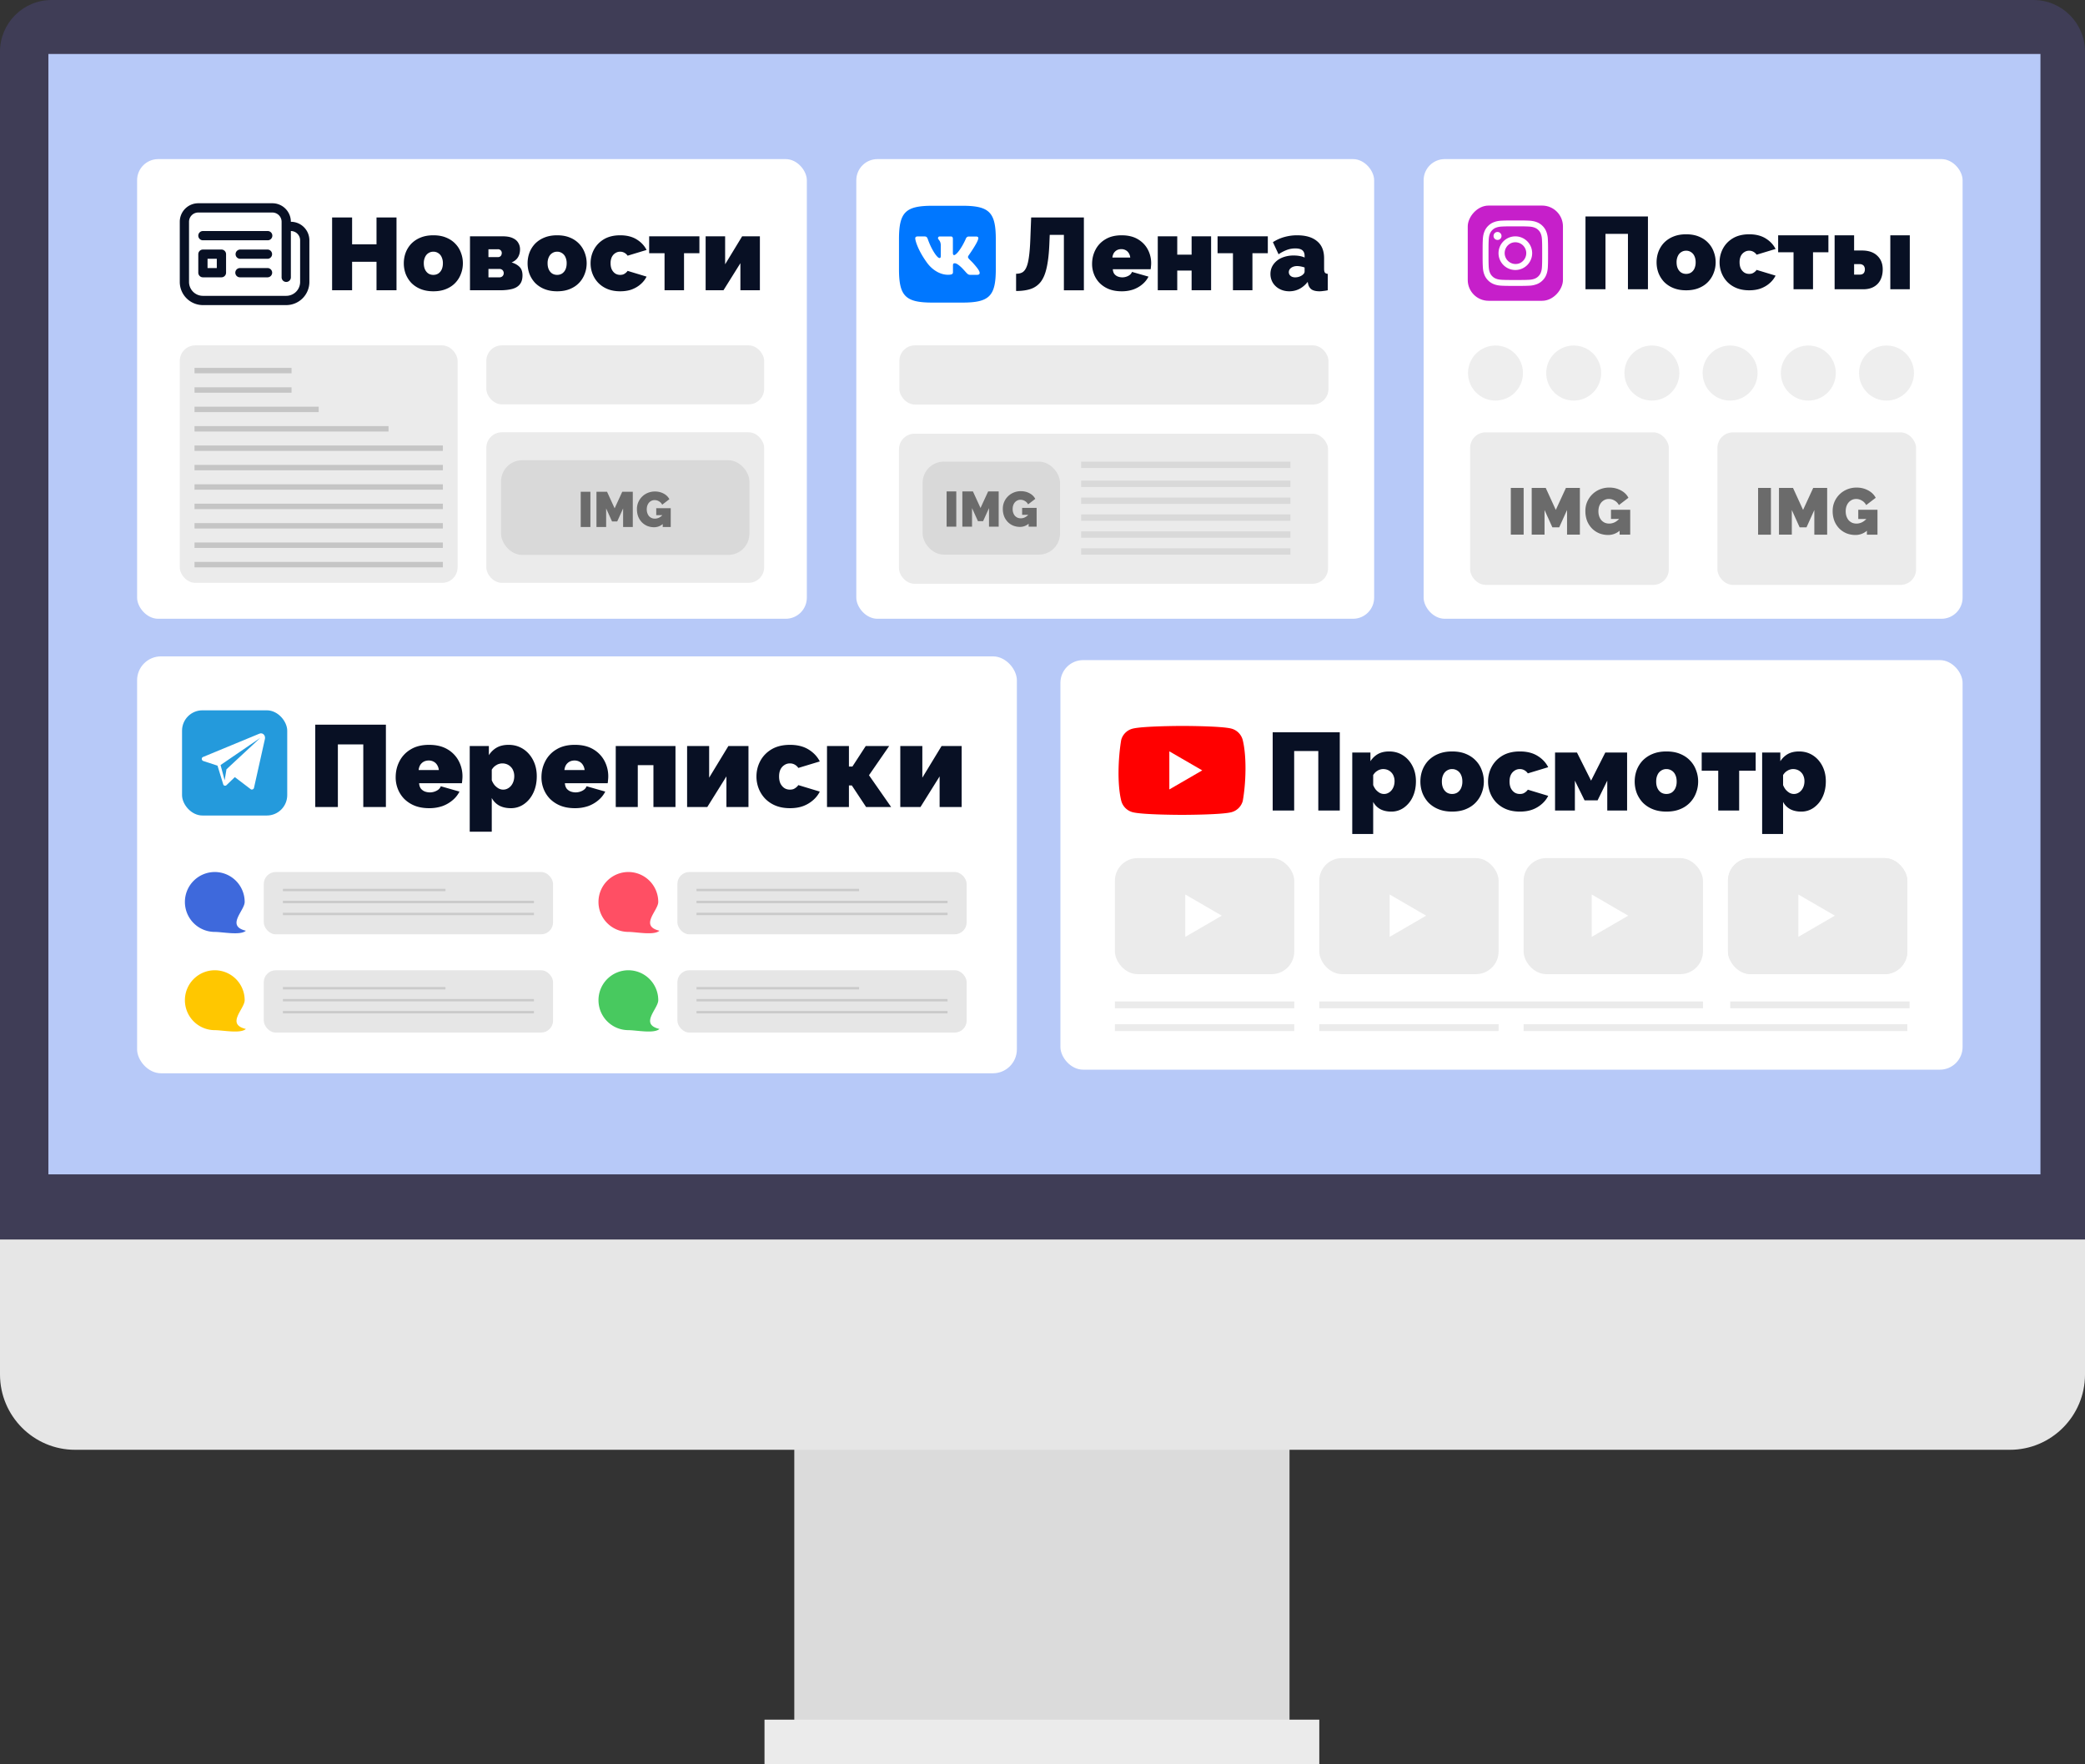 <svg xmlns="http://www.w3.org/2000/svg" width="260" height="220" fill="none"><rect width="100%" height="100%" fill="#333333" stroke="none"/><path fill="#DBDBDB" d="M160.803 175.906H99.049v44.093h61.754v-44.093Z"/><path fill="#EBEBEB" d="M164.517 214.431H95.334V220h69.183v-5.569Z"/><path fill="#E6E6E6" d="M250.642 180.78H9.358c-5.16 0-9.358-4.211-9.358-9.388v-29.135h260v29.135c0 5.177-4.198 9.388-9.358 9.388Z"/><path fill="#3F3D56" d="M260 154.557H0V6.443C0 2.89 2.884 0 6.428 0h247.144C257.116 0 260 2.89 260 6.443v148.114Z"/><path fill="#B7C9F8" d="M254.444 6.73H6.036v139.705h248.408V6.73Z"/><rect width="83.517" height="57.318" x="17.096" y="19.839" fill="#fff" rx="2.636"/><path fill="#081024" d="M25.304 28.808a.577.577 0 0 0 0 1.154h8.08a.577.577 0 1 0 0-1.154h-8.08Zm0 2.309a.577.577 0 0 0-.577.577v2.309a.578.578 0 0 0 .577.577h2.309a.577.577 0 0 0 .577-.577v-2.31a.577.577 0 0 0-.577-.576h-2.31Zm.577 2.308v-1.154h1.154v1.154h-1.154Zm4.04-2.308a.578.578 0 0 0 0 1.154h3.464a.578.578 0 0 0 0-1.154h-3.463Zm0 2.308a.577.577 0 1 0 0 1.155h3.464a.578.578 0 0 0 0-1.155h-3.463Zm-7.503-5.771a2.308 2.308 0 0 1 2.309-2.31h9.235a2.309 2.309 0 0 1 2.309 2.31 2.309 2.309 0 0 1 2.308 2.308v5.195a2.886 2.886 0 0 1-2.886 2.886h-10.39a2.886 2.886 0 0 1-2.885-2.886v-7.503Zm13.275 7.503a.577.577 0 0 1-.577-.577v-6.926a1.154 1.154 0 0 0-1.154-1.155h-9.235a1.154 1.154 0 0 0-1.155 1.155v7.503a1.731 1.731 0 0 0 1.732 1.732h10.39a1.731 1.731 0 0 0 1.731-1.732v-5.195a1.154 1.154 0 0 0-1.154-1.154v5.772a.577.577 0 0 1-.578.577Zm13.751-8.043v9.08h-2.493v-3.555h-3.044v3.555h-2.493v-9.08h2.493v3.35h3.044v-3.35h2.493Zm4.594 9.208c-.596 0-1.125-.094-1.585-.282a3.378 3.378 0 0 1-1.164-.767 3.523 3.523 0 0 1-.704-1.125 3.788 3.788 0 0 1-.23-1.318c0-.46.077-.899.23-1.317a3.35 3.35 0 0 1 .704-1.125 3.38 3.38 0 0 1 1.163-.767c.46-.188.99-.282 1.586-.282.606 0 1.134.094 1.586.282.46.187.844.443 1.151.767a3.1 3.1 0 0 1 .703 1.125c.162.418.243.857.243 1.317 0 .46-.08.9-.243 1.318a3.25 3.25 0 0 1-.703 1.125c-.307.324-.69.58-1.151.767-.452.188-.98.282-1.586.282Zm-1.19-3.492c0 .299.052.559.154.78.103.214.243.38.422.5.18.11.384.166.614.166.23 0 .435-.056.614-.167.18-.119.32-.285.422-.498.102-.222.154-.482.154-.78a1.76 1.76 0 0 0-.154-.768 1.116 1.116 0 0 0-.422-.499 1.08 1.08 0 0 0-.614-.179c-.23 0-.434.06-.614.18-.179.11-.32.277-.422.498a1.76 1.76 0 0 0-.153.767Zm5.759 3.364v-6.727h4.067c.537 0 .963.077 1.279.23.315.145.54.341.677.589.145.238.218.503.218.792 0 .393-.086.725-.256.998-.162.273-.426.49-.793.652.392.111.716.29.972.537.256.248.384.606.384 1.075 0 .468-.111.84-.333 1.112-.213.273-.529.465-.946.576-.418.11-.925.166-1.522.166h-3.747Zm2.302-1.611h1.368a.544.544 0 0 0 .269-.064.435.435 0 0 0 .192-.18.495.495 0 0 0 .076-.28.495.495 0 0 0-.076-.282.434.434 0 0 0-.192-.18.544.544 0 0 0-.269-.063H60.91v1.049Zm0-2.52h1.164A.545.545 0 0 0 62.34 32a.376.376 0 0 0 .166-.179.543.543 0 0 0 .064-.268.444.444 0 0 0-.14-.346.484.484 0 0 0-.358-.128h-1.164v.985Zm8.565 4.259c-.597 0-1.125-.094-1.586-.282a3.378 3.378 0 0 1-1.163-.767 3.524 3.524 0 0 1-.704-1.125 3.79 3.79 0 0 1-.23-1.318c0-.46.077-.899.23-1.317a3.35 3.35 0 0 1 .704-1.125 3.38 3.38 0 0 1 1.163-.767c.46-.188.99-.282 1.586-.282.605 0 1.134.094 1.586.282a3.229 3.229 0 0 1 1.854 1.892c.162.418.243.857.243 1.317 0 .46-.08.9-.243 1.318a3.25 3.25 0 0 1-.703 1.125c-.307.324-.69.58-1.151.767-.452.188-.98.282-1.586.282Zm-1.19-3.492c0 .299.052.559.154.78.103.214.243.38.422.5.18.11.384.166.614.166.23 0 .435-.056.614-.167a1.21 1.21 0 0 0 .422-.498c.102-.222.153-.482.153-.78a1.76 1.76 0 0 0-.153-.768 1.116 1.116 0 0 0-.422-.499 1.08 1.08 0 0 0-.614-.179c-.23 0-.435.06-.614.18-.179.11-.32.277-.422.498a1.76 1.76 0 0 0-.153.767Zm9.058 3.492c-.596 0-1.125-.094-1.585-.282a3.406 3.406 0 0 1-1.151-.767 3.416 3.416 0 0 1-.717-1.125 3.613 3.613 0 0 1-.242-1.318c0-.613.14-1.184.421-1.713.29-.537.708-.968 1.254-1.292.554-.324 1.227-.486 2.02-.486.81 0 1.492.17 2.046.512.555.34.968.78 1.24 1.317l-2.365.716a1.131 1.131 0 0 0-.41-.37 1.062 1.062 0 0 0-.523-.129c-.222 0-.422.06-.602.18-.179.11-.323.272-.434.485a1.793 1.793 0 0 0-.154.78c0 .299.051.559.154.78.11.214.255.38.434.5.18.11.38.166.602.166.136 0 .26-.018.37-.052.111-.042.213-.102.307-.179a1.09 1.09 0 0 0 .256-.268l2.366.716a3.042 3.042 0 0 1-.742.946c-.307.273-.673.49-1.1.653-.417.153-.9.23-1.445.23Zm5.527-.128v-4.617H80.95v-2.11h6.266v2.11h-1.918v4.617h-2.43Zm5.124 0v-6.727h2.43v3.491l2.122-3.49h2.213v6.726h-2.43v-3.376l-2.11 3.376h-2.225Z"/><rect width="34.645" height="29.613" x="22.418" y="43.065" fill="#EBEBEB" rx="1.935"/><rect width="34.645" height="7.355" x="60.645" y="43.065" fill="#EBEBEB" rx="1.935"/><rect width="34.645" height="18.774" x="60.645" y="53.903" fill="#EBEBEB" rx="1.935"/><path stroke="#C5C5C5" stroke-width=".677" d="M24.257 51.049h15.484"/><rect width="30.968" height="11.806" x="62.483" y="57.388" fill="#D9D9D9" rx="2.636"/><path fill="#6B6B6B" d="M72.416 65.71v-4.392h1.206v4.393h-1.206Zm5.287 0v-2.313l-.737 1.627h-.643l-.737-1.627v2.314H74.38v-4.393h1.318l.947 2.066.952-2.066h1.312v4.393h-1.206Zm3.858.032c-.285 0-.557-.05-.817-.149a2.072 2.072 0 0 1-.68-.445 2.185 2.185 0 0 1-.47-.712c-.112-.28-.168-.6-.168-.959 0-.31.058-.596.173-.86a2.188 2.188 0 0 1 1.195-1.163 2.3 2.3 0 0 1 .884-.167c.397 0 .755.086 1.077.26.322.169.561.402.718.699l-.897.687a.992.992 0 0 0-.39-.415 1.029 1.029 0 0 0-.55-.16.9.9 0 0 0-.397.086.993.993 0 0 0-.316.241 1.15 1.15 0 0 0-.204.371c-.045.14-.068.295-.068.464 0 .174.025.33.075.47.049.141.117.263.204.366.09.099.198.177.321.235.124.054.262.08.415.08.194 0 .38-.047.557-.142.177-.099.338-.237.483-.414v1.175c-.33.301-.712.452-1.145.452Zm1.083-1.504h-.81v-.866h1.806v2.339h-.996v-1.473Z"/><path stroke="#C5C5C5" stroke-width=".677" d="M24.257 48.63h12.097m-12.097-2.42h12.097m-12.097 7.258h24.194m-24.194 2.419h30.968m-30.968 2.42h30.968m-30.968 2.419h30.968m-30.968 2.42h30.968m-30.968 2.42h30.968m-30.968 2.418h30.968m-30.968 2.42h30.968"/><rect width="64.574" height="57.318" x="106.782" y="19.839" fill="#fff" rx="2.636"/><rect width="10.228" height="10.228" x="112.104" y="27.504" fill="#fff" rx="2.557"/><path fill="#07F" d="M119.994 25.658h-3.706c-3.382 0-4.184.801-4.184 4.183v3.706c0 3.382.802 4.184 4.184 4.184h3.706c3.382 0 4.183-.802 4.183-4.184v-3.706c0-3.382-.809-4.183-4.183-4.183Zm1.857 8.612h-.877c-.332 0-.434-.263-1.031-.869-.519-.502-.749-.57-.876-.57-.181 0-.232.052-.232.3v.791c0 .213-.067.34-.629.34-.93 0-1.961-.562-2.685-1.609-1.09-1.535-1.389-2.684-1.389-2.922 0-.128.051-.247.297-.247h.878c.222 0 .307.102.393.34.434 1.253 1.158 2.351 1.456 2.351.11 0 .161-.05.161-.332V30.55c-.033-.598-.348-.649-.348-.861a.21.21 0 0 1 .22-.204h1.381c.187 0 .256.102.256.322v1.746c0 .19.084.256.135.256.11 0 .205-.067.409-.271.631-.708 1.083-1.798 1.083-1.798a.386.386 0 0 1 .383-.248h.878c.264 0 .322.136.264.324-.111.511-1.185 2.028-1.185 2.028-.093.153-.128.22 0 .39.094.129.401.394.605.632.375.426.664.784.741 1.031.086.246-.042.373-.289.373h.001Z"/><path fill="#081024" d="M132.667 36.194V29.29h-1.765l-.051 1.227c-.051 1.16-.162 2.115-.333 2.865-.162.742-.405 1.326-.729 1.752a2.66 2.66 0 0 1-1.253.895c-.503.17-1.113.256-1.829.256v-2.149c.29 0 .537-.05.742-.153.213-.11.388-.316.524-.614.145-.307.256-.746.333-1.317.085-.58.145-1.339.179-2.276l.102-2.66h6.573v9.08h-2.493Zm7.2.128c-.588 0-1.112-.09-1.573-.268a3.474 3.474 0 0 1-1.163-.755 3.27 3.27 0 0 1-.704-1.087 3.477 3.477 0 0 1-.243-1.292c0-.647.141-1.24.422-1.777a3.21 3.21 0 0 1 1.241-1.305c.545-.332 1.219-.498 2.02-.498.802 0 1.475.162 2.021.486.546.324.959.75 1.24 1.279a3.61 3.61 0 0 1 .397 2.122 3.71 3.71 0 0 1-.039.346h-4.718c.017.238.081.434.191.588.12.145.265.252.435.32a1.59 1.59 0 0 0 1.292-.077c.239-.12.396-.286.473-.499l2.059.588a2.964 2.964 0 0 1-.755.947c-.315.273-.69.49-1.125.652a4.4 4.4 0 0 1-1.471.23Zm-1.151-4.207h2.226a1.268 1.268 0 0 0-.192-.563.973.973 0 0 0-.384-.358 1.085 1.085 0 0 0-.537-.128c-.205 0-.388.043-.55.128a1.11 1.11 0 0 0-.384.358 1.386 1.386 0 0 0-.179.563Zm5.658 4.08v-6.727h2.429v2.289h1.791v-2.29h2.43v6.727h-2.43V33.74h-1.791v2.455h-2.429Zm9.375 0v-4.617h-1.918v-2.11h6.266v2.11h-1.918v4.616h-2.43Zm4.677-2.034c0-.452.124-.848.371-1.19a2.47 2.47 0 0 1 1.023-.818 3.699 3.699 0 0 1 1.509-.294c.265 0 .512.021.742.064.239.043.443.107.614.192v-.205c0-.315-.094-.55-.281-.703-.179-.154-.474-.23-.883-.23-.375 0-.729.064-1.061.192a4.921 4.921 0 0 0-1.023.537l-.704-1.51c.452-.29.925-.502 1.42-.639a5.795 5.795 0 0 1 1.611-.217c1.066 0 1.889.243 2.468.729.589.477.883 1.189.883 2.135v1.305c0 .23.034.392.102.486.068.085.188.136.358.153v2.046a4.76 4.76 0 0 1-.563.09c-.17.025-.323.038-.46.038-.435 0-.767-.077-.997-.23-.222-.162-.367-.396-.435-.703l-.051-.243a3.175 3.175 0 0 1-1.036.882c-.392.196-.81.294-1.253.294-.444 0-.844-.094-1.203-.281a2.166 2.166 0 0 1-.844-.767 2.086 2.086 0 0 1-.307-1.113Zm3.939.166c.094-.068.171-.14.23-.217a.44.44 0 0 0 .09-.256v-.499a2.892 2.892 0 0 0-.473-.128 2.376 2.376 0 0 0-.461-.05c-.289 0-.537.072-.741.217-.196.145-.294.328-.294.55 0 .119.034.23.102.332a.76.76 0 0 0 .281.23c.12.051.256.077.409.077a1.52 1.52 0 0 0 .857-.256Z"/><rect width="53.504" height="7.38" x="112.154" y="43.065" fill="#EBEBEB" rx="1.935"/><rect width="53.504" height="18.713" x="112.104" y="54.081" fill="#EBEBEB" rx="1.935"/><path stroke="#D9D9D9" stroke-width=".791" d="M134.821 57.956h26.093m-26.093 2.373h26.093m-26.093 2.108h26.093m-26.093 2.109h26.093m-26.093 2.108h26.093m-26.093 2.109h26.093"/><rect width="17.132" height="11.597" x="115.054" y="57.562" fill="#D9D9D9" rx="2.636"/><path fill="#6B6B6B" d="M118.043 65.67v-4.394h1.206v4.394h-1.206Zm5.287 0v-2.314l-.737 1.627h-.643l-.737-1.627v2.314h-1.206v-4.394h1.318l.946 2.067.953-2.067h1.312v4.394h-1.206Zm3.858.03c-.285 0-.557-.049-.817-.148a2.071 2.071 0 0 1-.681-.445 2.192 2.192 0 0 1-.47-.712 2.59 2.59 0 0 1-.167-.959 2.13 2.13 0 0 1 .65-1.553c.206-.202.445-.359.718-.47a2.3 2.3 0 0 1 .884-.167c.396 0 .755.086 1.077.26.322.169.561.402.718.699l-.897.687a.996.996 0 0 0-.39-.415 1.029 1.029 0 0 0-.551-.16.902.902 0 0 0-.396.086.993.993 0 0 0-.316.241 1.173 1.173 0 0 0-.204.371c-.045.14-.068.295-.068.464 0 .174.025.33.074.47.05.14.118.263.205.366.09.099.198.177.321.235.124.053.262.08.415.08.194 0 .38-.047.557-.142.177-.099.338-.237.483-.415v1.176c-.33.301-.712.452-1.145.452Zm1.083-1.503h-.811v-.866h1.807v2.339h-.996v-1.473Z"/><rect width="67.21" height="57.318" x="177.526" y="19.839" fill="#fff" rx="2.636"/><rect width="11.872" height="11.872" fill="#C61FCA" rx="2.597" transform="matrix(-1 0 0 1 194.9 25.634)"/><path fill="#fff" fill-rule="evenodd" d="M190.646 27.513c-.435-.02-.573-.024-1.682-.024-1.108 0-1.247.005-1.682.024-.435.02-.732.09-.991.19a2.008 2.008 0 0 0-.723.471c-.208.204-.368.45-.47.722-.101.26-.17.557-.19.99-.02.437-.025.576-.025 1.684s.005 1.247.025 1.682c.019.434.089.73.19.99a2 2 0 0 0 .47.724c.204.207.451.368.723.47.259.101.556.17.99.19.436.02.575.025 1.683.025 1.109 0 1.247-.005 1.682-.025a2.99 2.99 0 0 0 .991-.19c.272-.102.519-.263.723-.47.208-.204.368-.45.471-.723.1-.26.169-.556.189-.99.02-.437.025-.575.025-1.683 0-1.109-.005-1.248-.025-1.682a3.002 3.002 0 0 0-.189-.992 2.015 2.015 0 0 0-.471-.722 1.998 1.998 0 0 0-.723-.471c-.259-.1-.556-.17-.99-.19h-.001Zm-3.331.735c.43-.02.559-.024 1.649-.024 1.09 0 1.219.004 1.649.024.398.018.614.084.758.14.19.075.326.162.469.305.136.132.24.292.305.47.056.144.123.36.141.758.02.43.024.56.024 1.649 0 1.09-.004 1.218-.024 1.649-.018.398-.085.614-.141.758a1.256 1.256 0 0 1-.305.469 1.26 1.26 0 0 1-.469.305c-.144.056-.36.122-.758.14-.43.02-.559.024-1.649.024-1.09 0-1.219-.004-1.649-.023-.398-.019-.614-.085-.758-.141a1.27 1.27 0 0 1-.469-.305 1.256 1.256 0 0 1-.305-.47c-.056-.143-.123-.36-.141-.757-.019-.43-.024-.56-.024-1.65 0-1.089.005-1.218.024-1.648.018-.398.085-.614.141-.758a1.27 1.27 0 0 1 .305-.47c.131-.135.292-.24.469-.305.144-.056.36-.122.758-.14Zm2.17 4.58a1.36 1.36 0 1 1-.98-2.54 1.365 1.365 0 0 1 1.806 1.082 1.37 1.37 0 0 1-.826 1.458Zm.962-2.742a2.106 2.106 0 0 0-1.483-.614 2.103 2.103 0 0 0-1.483.614 2.105 2.105 0 0 0-.615 1.484 2.106 2.106 0 0 0 .615 1.483 2.097 2.097 0 1 0 2.966-2.967Zm-4.046-.301a.488.488 0 0 1-.155-.354.494.494 0 0 1 .856-.348.494.494 0 0 1-.353.836.497.497 0 0 1-.348-.134Z" clip-rule="evenodd"/><path fill="#081024" d="M197.711 36.07v-9.08h7.788v9.08h-2.493v-6.906h-2.801v6.906h-2.494Zm12.549.128c-.597 0-1.125-.094-1.586-.282a3.39 3.39 0 0 1-1.164-.767 3.54 3.54 0 0 1-.703-1.125 3.8 3.8 0 0 1-.23-1.318c0-.46.077-.899.23-1.317.162-.426.397-.801.703-1.125a3.39 3.39 0 0 1 1.164-.767c.461-.188.989-.282 1.586-.282.605 0 1.134.094 1.586.282.46.187.844.443 1.151.767a3.1 3.1 0 0 1 .703 1.125c.162.418.243.857.243 1.317 0 .46-.081.9-.243 1.318a3.25 3.25 0 0 1-.703 1.125c-.307.324-.691.58-1.151.767-.452.188-.981.282-1.586.282Zm-1.189-3.492c0 .299.051.559.153.78.102.214.243.38.422.5.179.11.384.166.614.166.23 0 .435-.056.614-.167a1.21 1.21 0 0 0 .422-.498 1.85 1.85 0 0 0 .153-.78c0-.299-.051-.555-.153-.768a1.114 1.114 0 0 0-.422-.499 1.082 1.082 0 0 0-.614-.179c-.23 0-.435.06-.614.18-.179.11-.32.277-.422.498a1.764 1.764 0 0 0-.153.767Zm9.057 3.492c-.597 0-1.125-.094-1.586-.282a3.412 3.412 0 0 1-1.151-.767 3.425 3.425 0 0 1-.716-1.125 3.611 3.611 0 0 1-.243-1.318c0-.613.141-1.185.422-1.713.29-.537.708-.968 1.254-1.292.554-.324 1.227-.486 2.02-.486.81 0 1.492.17 2.046.512.554.34.968.78 1.241 1.317l-2.366.716a1.132 1.132 0 0 0-.409-.37 1.065 1.065 0 0 0-.525-.129c-.221 0-.422.06-.601.18-.179.11-.324.272-.435.485a1.797 1.797 0 0 0-.153.78c0 .299.051.559.153.78.111.214.256.38.435.5.179.11.38.166.601.166.137 0 .26-.017.371-.052.111-.042.213-.102.307-.179.102-.076.188-.166.256-.268l2.366.716a3.05 3.05 0 0 1-.742.946c-.307.273-.674.49-1.1.653-.418.153-.899.23-1.445.23Zm5.527-.128v-4.617h-1.919v-2.11h6.267v2.11h-1.919v4.617h-2.429Zm5.123 0v-6.727h2.43v1.893h.972c.827 0 1.467.217 1.918.652.452.426.678.993.678 1.7 0 .495-.094.93-.281 1.305a2.003 2.003 0 0 1-.831.87c-.358.205-.802.307-1.33.307h-3.556Zm2.43-1.829h.716a.715.715 0 0 0 .346-.077.46.46 0 0 0 .204-.217.793.793 0 0 0 .077-.358.715.715 0 0 0-.077-.345.459.459 0 0 0-.204-.218.632.632 0 0 0-.346-.09h-.716v1.305Zm4.515 1.829v-6.727h2.429v6.727h-2.429Z"/><ellipse cx="186.488" cy="46.517" fill="#EEE" rx="3.426" ry="3.434"/><ellipse cx="196.24" cy="46.517" fill="#EEE" rx="3.426" ry="3.434"/><ellipse cx="205.992" cy="46.517" fill="#EEE" rx="3.426" ry="3.434"/><ellipse cx="215.744" cy="46.517" fill="#EEE" rx="3.426" ry="3.434"/><ellipse cx="225.498" cy="46.517" fill="#EEE" rx="3.426" ry="3.434"/><ellipse cx="235.248" cy="46.517" fill="#EEE" rx="3.426" ry="3.434"/><rect width="24.775" height="19.018" x="183.325" y="53.912" fill="#EBEBEB" rx="1.935"/><path fill="#6B6B6B" d="M188.398 66.666v-5.828h1.601v5.828h-1.601Zm7.013 0v-3.07l-.977 2.159h-.853l-.977-2.159v3.07h-1.601v-5.828h1.749l1.256 2.742 1.264-2.742h1.74v5.828h-1.601Zm5.118.041a3.02 3.02 0 0 1-1.083-.197 2.756 2.756 0 0 1-.903-.591 2.89 2.89 0 0 1-.624-.944 3.422 3.422 0 0 1-.222-1.272c0-.41.077-.791.23-1.141a2.916 2.916 0 0 1 1.585-1.543 3.068 3.068 0 0 1 1.173-.222c.526 0 1.002.115 1.429.345.427.224.744.533.952.927l-1.19.911a1.32 1.32 0 0 0-.517-.55 1.368 1.368 0 0 0-.731-.213c-.192 0-.367.038-.525.115a1.31 1.31 0 0 0-.419.32 1.531 1.531 0 0 0-.271.492c-.06.187-.09.392-.09.616 0 .23.033.438.098.624.066.186.156.347.271.484.121.132.263.236.427.312.164.071.348.107.55.107.257 0 .503-.063.739-.189a2.24 2.24 0 0 0 .64-.55v1.56c-.438.4-.944.6-1.519.6Zm1.437-1.995h-1.075v-1.149h2.397v3.103h-1.322v-1.954Z"/><rect width="24.775" height="19.018" x="214.162" y="53.914" fill="#EBEBEB" rx="1.935"/><path fill="#6B6B6B" d="M219.234 66.668v-5.829h1.601v5.829h-1.601Zm7.013 0v-3.07l-.977 2.158h-.853l-.977-2.159v3.07h-1.601V60.84h1.749l1.256 2.742 1.264-2.742h1.74v5.829h-1.601Zm5.118.04c-.377 0-.738-.065-1.083-.197a2.754 2.754 0 0 1-.903-.59 2.89 2.89 0 0 1-.624-.945 3.421 3.421 0 0 1-.222-1.272c0-.41.077-.79.23-1.14a2.902 2.902 0 0 1 1.585-1.544 3.066 3.066 0 0 1 1.173-.222c.526 0 1.002.115 1.429.345.426.224.744.534.952.928l-1.19.91a1.317 1.317 0 0 0-.518-.55 1.362 1.362 0 0 0-.73-.213c-.192 0-.367.039-.525.115a1.31 1.31 0 0 0-.419.32 1.531 1.531 0 0 0-.271.493c-.06.186-.09.391-.09.616 0 .23.033.437.098.623.066.187.156.348.271.485.121.131.263.235.427.312.164.07.347.106.55.106.257 0 .503-.063.739-.188.235-.132.448-.315.64-.55v1.56a2.188 2.188 0 0 1-1.519.599Zm1.437-1.994h-1.075v-1.15h2.396v3.104h-1.321v-1.954Z"/><rect width="112.501" height="51.069" x="132.234" y="82.312" fill="#fff" rx="2.831"/><path fill="red" d="M154.964 92.256a1.991 1.991 0 0 0-1.401-1.401c-1.229-.336-6.173-.336-6.173-.336s-4.945.01-6.174.346a1.982 1.982 0 0 0-1.401 1.401c-.372 2.183-.516 5.51.01 7.605a1.992 1.992 0 0 0 1.401 1.401c1.229.336 6.174.336 6.174.336s4.945 0 6.173-.336a1.99 1.99 0 0 0 1.401-1.4c.392-2.187.513-5.511-.01-7.616Z"/><path fill="#fff" d="m145.816 98.439 4.103-2.376-4.103-2.376v4.752Z"/><path fill="#081024" d="M158.704 101.064V91.31h8.367v9.754h-2.679v-7.418h-3.009v7.418h-2.679Zm14.786.137c-.522 0-.976-.1-1.36-.302a2.182 2.182 0 0 1-.893-.907v3.998h-2.61V93.838h2.266v1.085a2.72 2.72 0 0 1 .948-.907c.385-.21.847-.315 1.388-.315.485 0 .929.091 1.332.274.403.184.756.445 1.058.783.302.34.536.733.701 1.182.165.449.247.943.247 1.484 0 .723-.133 1.369-.398 1.936a3.345 3.345 0 0 1-1.099 1.347 2.64 2.64 0 0 1-1.58.494Zm-.907-2.198a1.1 1.1 0 0 0 .522-.123c.165-.083.307-.197.426-.344.119-.146.211-.316.275-.508.064-.192.096-.399.096-.618 0-.23-.037-.435-.11-.618a1.21 1.21 0 0 0-.289-.468 1.304 1.304 0 0 0-.453-.316 1.47 1.47 0 0 0-.577-.11c-.119 0-.238.019-.357.056a1.06 1.06 0 0 0-.316.137 1.544 1.544 0 0 0-.302.22 1.931 1.931 0 0 0-.261.33v1.25c.082.21.192.402.329.576.147.165.307.298.481.399.174.091.353.137.536.137Zm8.496 2.198c-.641 0-1.209-.1-1.703-.302a3.619 3.619 0 0 1-1.25-.824 3.783 3.783 0 0 1-.756-1.21 4.067 4.067 0 0 1-.247-1.414c0-.495.082-.966.247-1.415.174-.458.426-.86.756-1.209a3.625 3.625 0 0 1 1.25-.824c.494-.202 1.062-.302 1.703-.302.651 0 1.218.1 1.704.302.494.201.906.476 1.236.824.339.348.591.751.756 1.209.174.449.261.92.261 1.415s-.087.966-.261 1.415a3.494 3.494 0 0 1-.756 1.209c-.33.348-.742.623-1.236.824-.486.202-1.053.302-1.704.302Zm-1.277-3.75c0 .32.055.6.165.838.109.229.261.407.453.536.192.119.412.178.659.178.248 0 .467-.06.66-.178.192-.129.343-.307.453-.536a1.98 1.98 0 0 0 .165-.838c0-.32-.055-.595-.165-.824a1.201 1.201 0 0 0-1.113-.728 1.16 1.16 0 0 0-.659.192 1.195 1.195 0 0 0-.453.536c-.11.229-.165.503-.165.824Zm9.729 3.75c-.641 0-1.208-.1-1.703-.302a3.645 3.645 0 0 1-1.236-.824 3.672 3.672 0 0 1-.77-1.21 3.88 3.88 0 0 1-.261-1.414c0-.66.151-1.273.454-1.84.311-.578.76-1.04 1.346-1.388.595-.348 1.319-.522 2.17-.522.871 0 1.603.183 2.198.55.596.365 1.04.837 1.333 1.414l-2.541.77a1.216 1.216 0 0 0-.44-.399 1.141 1.141 0 0 0-.563-.137 1.14 1.14 0 0 0-.646.192 1.302 1.302 0 0 0-.467.522c-.11.229-.165.508-.165.838 0 .32.055.6.165.838.119.229.275.407.467.536.192.119.408.178.646.178.146 0 .279-.018.398-.055a1.2 1.2 0 0 0 .33-.192c.11-.082.201-.179.275-.288l2.541.769a3.256 3.256 0 0 1-.797 1.016 3.748 3.748 0 0 1-1.181.701c-.449.165-.966.247-1.553.247Zm4.385-.137v-7.226h2.734l1.758 3.503 1.772-3.503h2.72v7.226h-2.473v-3.723l-1.208 2.46h-1.621l-1.209-2.46v3.723h-2.473Zm13.887.137c-.641 0-1.209-.1-1.703-.302a3.619 3.619 0 0 1-1.25-.824 3.783 3.783 0 0 1-.756-1.21 4.067 4.067 0 0 1-.247-1.414c0-.495.082-.966.247-1.415.174-.458.426-.86.756-1.209a3.625 3.625 0 0 1 1.25-.824c.494-.202 1.062-.302 1.703-.302.651 0 1.218.1 1.704.302.494.201.907.476 1.236.824.339.348.591.751.756 1.209.174.449.261.92.261 1.415s-.087.966-.261 1.415a3.494 3.494 0 0 1-.756 1.209 3.477 3.477 0 0 1-1.236.824c-.486.202-1.053.302-1.704.302Zm-1.277-3.75c0 .32.055.6.165.838.109.229.261.407.453.536.192.119.412.178.659.178.248 0 .467-.06.66-.178.192-.129.343-.307.453-.536a1.98 1.98 0 0 0 .165-.838c0-.32-.055-.595-.165-.824a1.201 1.201 0 0 0-1.113-.728 1.16 1.16 0 0 0-.659.192 1.195 1.195 0 0 0-.453.536c-.11.229-.165.503-.165.824Zm7.738 3.613v-4.96h-2.061v-2.266h6.731v2.267h-2.06v4.959h-2.61Zm10.34.137c-.522 0-.976-.1-1.36-.302a2.182 2.182 0 0 1-.893-.907v3.998h-2.611V93.838h2.267v1.085a2.72 2.72 0 0 1 .948-.907c.385-.21.847-.315 1.388-.315.485 0 .929.091 1.332.274.403.184.756.445 1.058.783.302.34.536.733.701 1.182.164.449.247.943.247 1.484 0 .723-.133 1.369-.399 1.936a3.337 3.337 0 0 1-1.099 1.347 2.637 2.637 0 0 1-1.579.494Zm-.907-2.198a1.1 1.1 0 0 0 .522-.123c.165-.083.307-.197.426-.344.119-.146.21-.316.275-.508.064-.192.096-.399.096-.618 0-.23-.037-.435-.11-.618a1.21 1.21 0 0 0-.289-.468 1.304 1.304 0 0 0-.453-.316 1.47 1.47 0 0 0-.577-.11c-.119 0-.238.019-.357.056a1.06 1.06 0 0 0-.316.137 1.544 1.544 0 0 0-.302.22 1.931 1.931 0 0 0-.261.33v1.25c.082.21.192.402.329.576.147.165.307.298.481.399.174.091.353.137.536.137Z"/><rect width="22.367" height="14.471" x="139.029" y="106.999" fill="#EBEBEB" rx="2.831"/><rect width="22.367" height="14.471" x="164.512" y="106.999" fill="#EBEBEB" rx="2.831"/><path fill="#fff" d="m173.288 116.821 4.552-2.642-4.552-2.642v5.284Zm-25.481 0 4.551-2.642-4.551-2.642v5.284Z"/><rect width="22.367" height="14.471" x="189.993" y="106.999" fill="#EBEBEB" rx="2.831"/><rect width="22.367" height="14.471" x="215.476" y="106.999" fill="#EBEBEB" rx="2.831"/><rect width="22.367" height="14.471" x="215.476" y="106.999" fill="#EBEBEB" rx="2.831"/><path fill="#fff" d="m198.487 116.821 4.552-2.642-4.552-2.642v5.284Zm25.766 0 4.551-2.642-4.551-2.642v5.284Z"/><path stroke="#EBEBEB" stroke-width=".849" d="M139.029 125.3h22.368m54.361 0h22.367m-99.096 2.838h22.368m3.115 0h22.367m-22.367-2.838h47.849m-22.368 2.838h47.85"/><rect width="109.708" height="51.985" x="17.096" y="81.846" fill="#fff" rx="2.981"/><rect width="13.117" height="13.117" x="22.701" y="88.572" fill="#249ADC" rx="2.541"/><path fill="#fff" d="m32.356 91.48-7.036 2.91c-.228.079-.203.422.026.501l1.778.582.711 2.327c.05.185.28.238.406.106l1.042-1.005 1.981 1.507c.152.106.356.026.407-.159l1.371-6.134c.076-.45-.305-.793-.686-.634Zm-4.115 4.443-.228 1.375-.508-1.904 4.953-3.385-4.216 3.914Z"/><path fill="#081024" d="M39.313 100.63V90.36h8.809v10.27h-2.82v-7.81h-3.169v7.81h-2.82Zm14.194.145c-.666 0-1.259-.101-1.78-.304a3.93 3.93 0 0 1-1.316-.853 3.697 3.697 0 0 1-.796-1.23 3.933 3.933 0 0 1-.274-1.46c0-.733.159-1.404.477-2.011a3.622 3.622 0 0 1 1.403-1.476c.617-.376 1.379-.564 2.286-.564.906 0 1.668.184 2.285.55a3.672 3.672 0 0 1 1.403 1.446 4.092 4.092 0 0 1 .448 2.401 4 4 0 0 1-.043.391h-5.337c.019.27.091.492.217.665.135.164.298.285.491.362a1.796 1.796 0 0 0 1.46-.087c.271-.135.45-.323.536-.564l2.33.666a3.35 3.35 0 0 1-.854 1.07 4.134 4.134 0 0 1-1.273.738 4.992 4.992 0 0 1-1.663.26Zm-1.302-4.759h2.517a1.424 1.424 0 0 0-.218-.636 1.098 1.098 0 0 0-.433-.405 1.231 1.231 0 0 0-.608-.145 1.31 1.31 0 0 0-.622.145 1.245 1.245 0 0 0-.434.405 1.55 1.55 0 0 0-.202.636Zm11.49 4.759c-.55 0-1.027-.106-1.432-.318a2.302 2.302 0 0 1-.94-.955v4.209h-2.748v-10.69h2.386v1.144c.27-.415.603-.733.998-.955.405-.222.892-.333 1.461-.333.511 0 .98.097 1.403.29.425.192.796.467 1.114.824.318.357.564.772.738 1.244.173.472.26.993.26 1.562 0 .762-.14 1.442-.42 2.04-.279.598-.665 1.07-1.156 1.417a2.775 2.775 0 0 1-1.664.521Zm-.955-2.314c.203 0 .386-.044.55-.13.174-.087.323-.208.449-.362.125-.154.221-.333.289-.535.067-.203.101-.42.101-.651 0-.241-.038-.458-.116-.651a1.284 1.284 0 0 0-.303-.492 1.377 1.377 0 0 0-.478-.333 1.551 1.551 0 0 0-.607-.115c-.126 0-.251.019-.376.058a1.125 1.125 0 0 0-.333.144 1.663 1.663 0 0 0-.318.231 2.082 2.082 0 0 0-.275.348v1.316c.087.222.202.424.347.608.154.173.323.313.506.419.183.096.372.145.564.145Zm8.946 2.314c-.665 0-1.258-.101-1.779-.304a3.929 3.929 0 0 1-1.316-.853 3.697 3.697 0 0 1-.796-1.23 3.933 3.933 0 0 1-.275-1.46c0-.733.16-1.404.478-2.011A3.62 3.62 0 0 1 69.4 93.44c.617-.376 1.379-.564 2.285-.564.907 0 1.669.184 2.286.55a3.672 3.672 0 0 1 1.403 1.446 4.092 4.092 0 0 1 .448 2.401c-.01.145-.024.275-.043.391h-5.338c.02.27.092.492.217.665.135.164.3.285.492.362a1.796 1.796 0 0 0 1.46-.087c.271-.135.45-.323.536-.564l2.33.666a3.352 3.352 0 0 1-.854 1.07 4.134 4.134 0 0 1-1.273.738 4.992 4.992 0 0 1-1.664.26Zm-1.302-4.759h2.517a1.425 1.425 0 0 0-.217-.636 1.099 1.099 0 0 0-.433-.405 1.231 1.231 0 0 0-.608-.145 1.31 1.31 0 0 0-.622.145 1.244 1.244 0 0 0-.434.405 1.547 1.547 0 0 0-.203.636Zm6.4 4.614v-7.608h7.449v7.608h-2.749v-5.221h-1.952v5.221h-2.749Zm8.899 0v-7.608h2.748v3.949l2.401-3.95h2.503v7.609h-2.749v-3.818L88.2 100.63h-2.517Zm12.829.145c-.675 0-1.273-.106-1.794-.318a3.851 3.851 0 0 1-1.302-.868 3.865 3.865 0 0 1-.81-1.273 4.083 4.083 0 0 1-.275-1.49c0-.694.16-1.34.478-1.938.327-.608.8-1.095 1.417-1.461.627-.367 1.389-.55 2.286-.55.916 0 1.687.193 2.314.579.627.386 1.094.882 1.403 1.49l-2.676.81a1.278 1.278 0 0 0-.463-.42 1.2 1.2 0 0 0-.593-.144c-.25 0-.477.067-.68.202a1.37 1.37 0 0 0-.492.55c-.115.24-.173.535-.173.882 0 .338.058.632.173.883.126.24.29.429.492.564.203.125.43.188.68.188.154 0 .294-.02.42-.058.125-.048.24-.116.347-.203.115-.087.212-.188.289-.303l2.676.81a3.43 3.43 0 0 1-.839 1.07 3.984 3.984 0 0 1-1.244.738c-.472.173-1.017.26-1.634.26Zm4.616-.145v-7.608h2.734v2.56h.434l1.663-2.56h2.922l-2.517 3.645 2.763 3.963h-3.124l-1.78-2.69h-.361v2.69h-2.734Zm9.139 0v-7.608h2.749v3.949l2.401-3.95h2.502v7.609h-2.748v-3.818l-2.387 3.818h-2.517Z"/><path fill="#3E69DC" d="M30.51 112.47c0 1.082-2.384 2.988.15 3.585-.665.618-2.897.149-3.876.149a3.73 3.73 0 0 1-3.726-3.734 3.73 3.73 0 0 1 3.726-3.735 3.73 3.73 0 0 1 3.727 3.735Z"/><rect width="36.072" height="7.768" x="32.894" y="108.735" fill="#E6E6E6" rx="1.491"/><path stroke="#CACACA" stroke-width=".298" d="M35.279 110.977h20.272m-20.272 1.494h31.303m-31.303 1.493h31.303"/><path fill="#FFC700" d="M30.51 124.72c0 1.082-2.384 2.988.15 3.585-.665.618-2.897.149-3.876.149a3.73 3.73 0 0 1-3.726-3.734 3.73 3.73 0 0 1 3.726-3.735 3.73 3.73 0 0 1 3.727 3.735Z"/><rect width="36.072" height="7.768" x="32.894" y="120.985" fill="#E6E6E6" rx="1.491"/><path stroke="#CACACA" stroke-width=".298" d="M35.279 123.225h20.272m-20.272 1.495h31.303m-31.303 1.493h31.303"/><path fill="#FF4F64" d="M82.084 112.469c0 1.082-2.385 2.988.149 3.585-.665.618-2.897.149-3.876.149a3.73 3.73 0 0 1-3.726-3.734 3.73 3.73 0 0 1 3.726-3.735 3.73 3.73 0 0 1 3.727 3.735Z"/><rect width="36.072" height="7.768" x="84.47" y="108.734" fill="#E6E6E6" rx="1.491"/><path stroke="#CACACA" stroke-width=".298" d="M86.855 110.976h20.272m-20.272 1.494h31.302m-31.302 1.493h31.302"/><path fill="#48C95F" d="M82.085 124.719c0 1.082-2.385 2.988.149 3.585-.665.618-2.897.149-3.876.149a3.73 3.73 0 0 1-3.726-3.734 3.73 3.73 0 0 1 3.726-3.735 3.73 3.73 0 0 1 3.727 3.735Z"/><rect width="36.072" height="7.768" x="84.471" y="120.984" fill="#E6E6E6" rx="1.491"/><path stroke="#CACACA" stroke-width=".298" d="M86.856 123.225h20.272m-20.272 1.494h31.302m-31.302 1.493h31.302"/></svg>